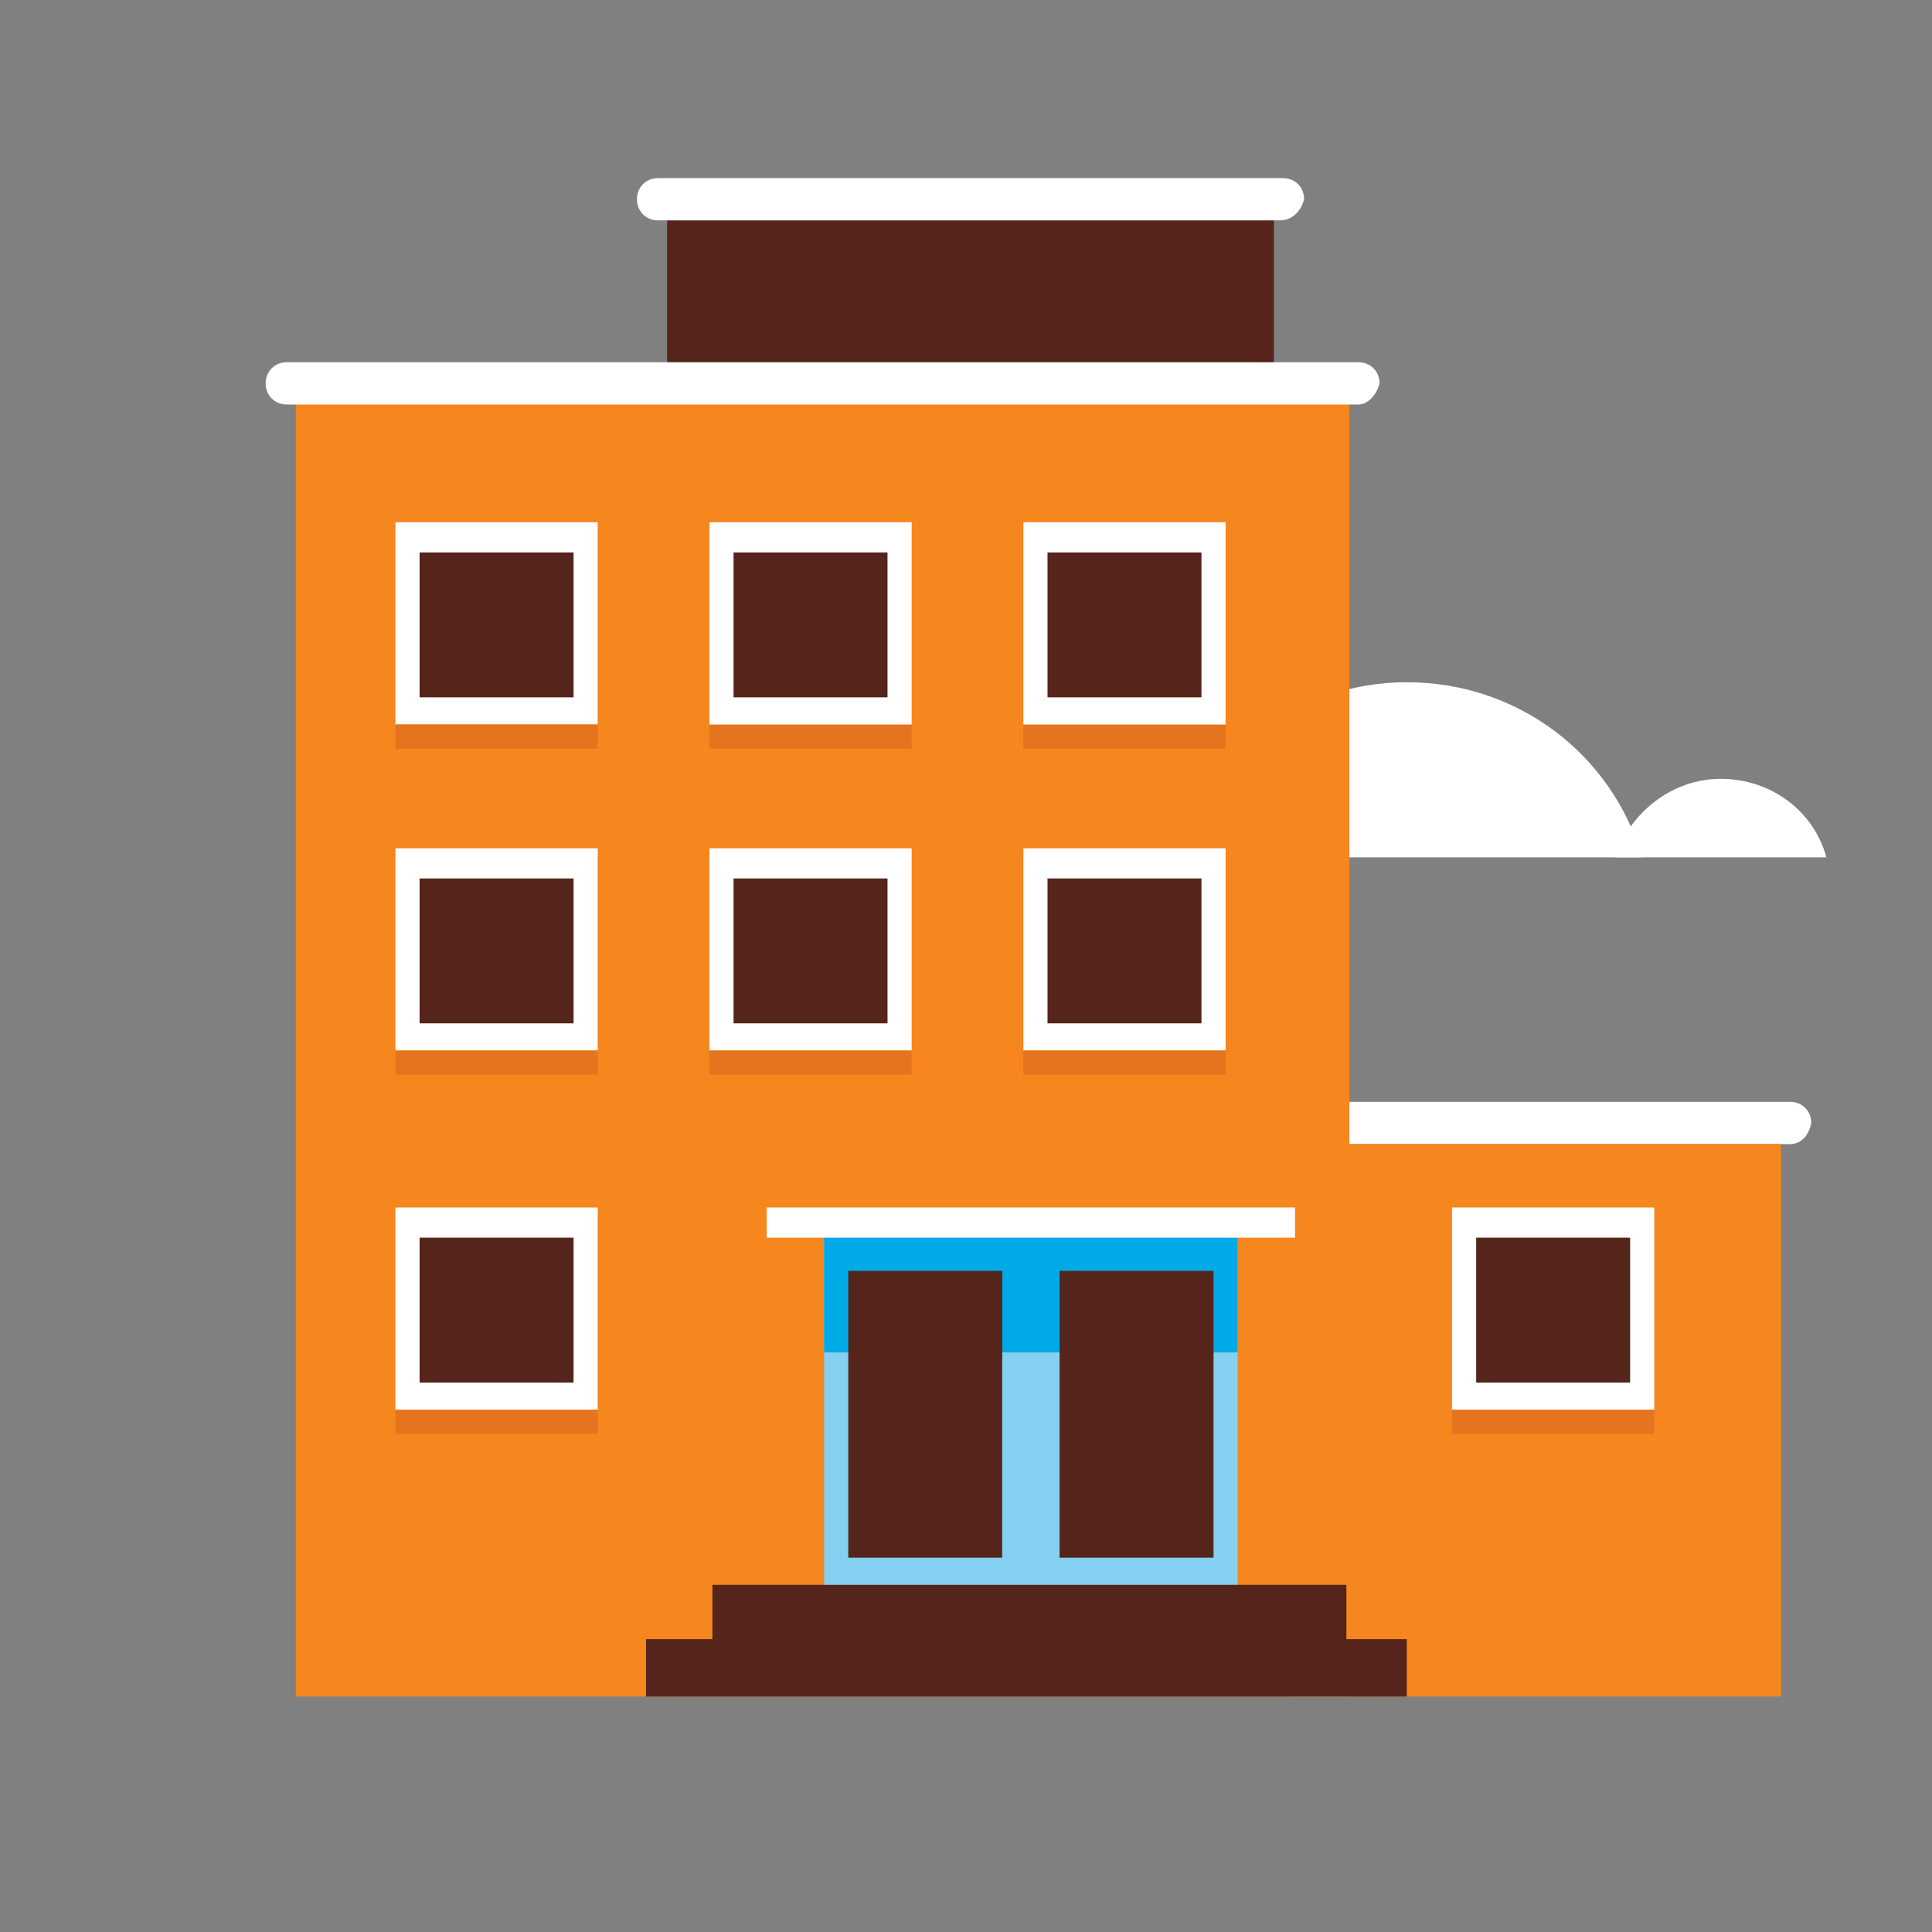 <svg id="TYPO" xmlns="http://www.w3.org/2000/svg" viewBox="0 0 64 64"><rect x="0" y="0" width="64" height="64" fill="#808080" stroke="none"/><style>.st0{fill:#FFFFFF;} .st1{fill:#55241A;} .st2{fill:#F6861E;} .st3{fill:#E4741E;} .st4{fill:#84D0F0;} .st5{fill:#00AAE6;}</style><g id="XMLID_183_"><path id="XMLID_186_" class="st0" d="M39.4 28.4c-.6-2.2-2.6-3.7-5-3.7s-4.4 1.6-5 3.7h10z"/><path id="XMLID_185_" class="st0" d="M60.5 28.4c-.4-1.5-1.8-2.6-3.5-2.6-1.6 0-3 1.1-3.5 2.6h7z"/><path id="XMLID_184_" class="st0" d="M54.4 28.4c-1-3.4-4.1-5.8-7.8-5.8s-6.8 2.5-7.8 5.8h15.6z"/></g><g id="XMLID_143_"><g id="XMLID_145_"><path id="XMLID_182_" class="st1" d="M22.1 7.3h20.1v6.2H22.1z"/><path id="XMLID_181_" class="st0" d="M59.3 37.9H43.7c-.4 0-.7-.3-.7-.7 0-.4.3-.7.7-.7h15.6c.4 0 .7.3.7.7-.1.5-.4.7-.7.7z"/><path id="XMLID_180_" class="st2" d="M42.8 37.9H59v18.3H42.8z"/><path id="XMLID_179_" class="st2" d="M9.8 13.3h34.9v42.9H9.8z"/><g id="XMLID_175_"><path id="XMLID_178_" class="st0" d="M13.1 40h6.7v6.7h-6.7z"/><g id="XMLID_176_"><path id="XMLID_177_" class="st1" d="M13.9 41H19v4.8h-5.1z"/></g></g><g id="XMLID_171_"><path id="XMLID_174_" class="st0" d="M48.1 40h6.7v6.7h-6.7z"/><g id="XMLID_172_"><path id="XMLID_173_" class="st1" d="M48.9 41H54v4.8h-5.1z"/></g></g><g id="XMLID_167_"><path id="XMLID_170_" class="st0" d="M13.1 28.1h6.7v6.7h-6.7z"/><g id="XMLID_168_"><path id="XMLID_169_" class="st1" d="M13.9 29.1H19v4.8h-5.1z"/></g></g><g id="XMLID_163_"><path id="XMLID_166_" class="st0" d="M23.5 28.1h6.7v6.7h-6.7z"/><g id="XMLID_164_"><path id="XMLID_165_" class="st1" d="M24.3 29.1h5.1v4.8h-5.1z"/></g></g><g id="XMLID_159_"><path id="XMLID_162_" class="st0" d="M33.9 28.1h6.7v6.7h-6.7z"/><g id="XMLID_160_"><path id="XMLID_161_" class="st1" d="M34.7 29.1h5.1v4.8h-5.1z"/></g></g><g id="XMLID_155_"><path id="XMLID_158_" class="st0" d="M13.1 17.3h6.7V24h-6.7z"/><g id="XMLID_156_"><path id="XMLID_157_" class="st1" d="M13.9 18.3H19v4.8h-5.1z"/></g></g><path class="st3" d="M13.1 24h6.7v.8h-6.7zM23.5 24h6.7v.8h-6.7zM33.9 24h6.7v.8h-6.7zM13.1 34.8h6.7v.8h-6.7zM23.5 34.8h6.7v.8h-6.7zM33.9 34.8h6.7v.8h-6.7zM13.1 46.7h6.7v.8h-6.7zM48.1 46.7h6.7v.8h-6.7z"/><g id="XMLID_151_"><path id="XMLID_154_" class="st0" d="M23.5 17.3h6.7V24h-6.7z"/><g id="XMLID_152_"><path id="XMLID_153_" class="st1" d="M24.3 18.3h5.1v4.8h-5.1z"/></g></g><g id="XMLID_147_"><path id="XMLID_150_" class="st0" d="M33.9 17.3h6.7V24h-6.7z"/><g id="XMLID_148_"><path id="XMLID_149_" class="st1" d="M34.7 18.3h5.1v4.8h-5.1z"/></g></g><path id="XMLID_146_" class="st0" d="M45 13.4H9.5c-.4 0-.7-.3-.7-.7 0-.4.3-.7.7-.7H45c.4 0 .7.3.7.7-.1.4-.4.7-.7.7z"/></g><path id="XMLID_144_" class="st0" d="M42.4 7.3H21.8c-.4 0-.7-.3-.7-.7 0-.4.3-.7.7-.7h20.7c.4 0 .7.3.7.7-.1.4-.4.7-.8.7z"/></g><g id="XMLID_132_"><g id="XMLID_137_"><path id="XMLID_142_" class="st4" d="M27.3 40.5H41v12.2H27.3z"/><path id="XMLID_141_" class="st5" d="M27.3 40.5H41v4.3H27.3"/><g id="XMLID_138_"><path id="XMLID_140_" class="st1" d="M28.1 42.1h5.1v9.5h-5.1z"/><path id="XMLID_139_" class="st1" d="M35.1 42.1h5.1v9.5h-5.1z"/></g></g><path id="XMLID_136_" class="st0" d="M25.4 40h17.5v1H25.4z"/><path id="XMLID_133_" class="st1" d="M46.6 56.2v-1.9h-2v-1.8h-21v1.8h-2.2v1.9z"/></g></svg>